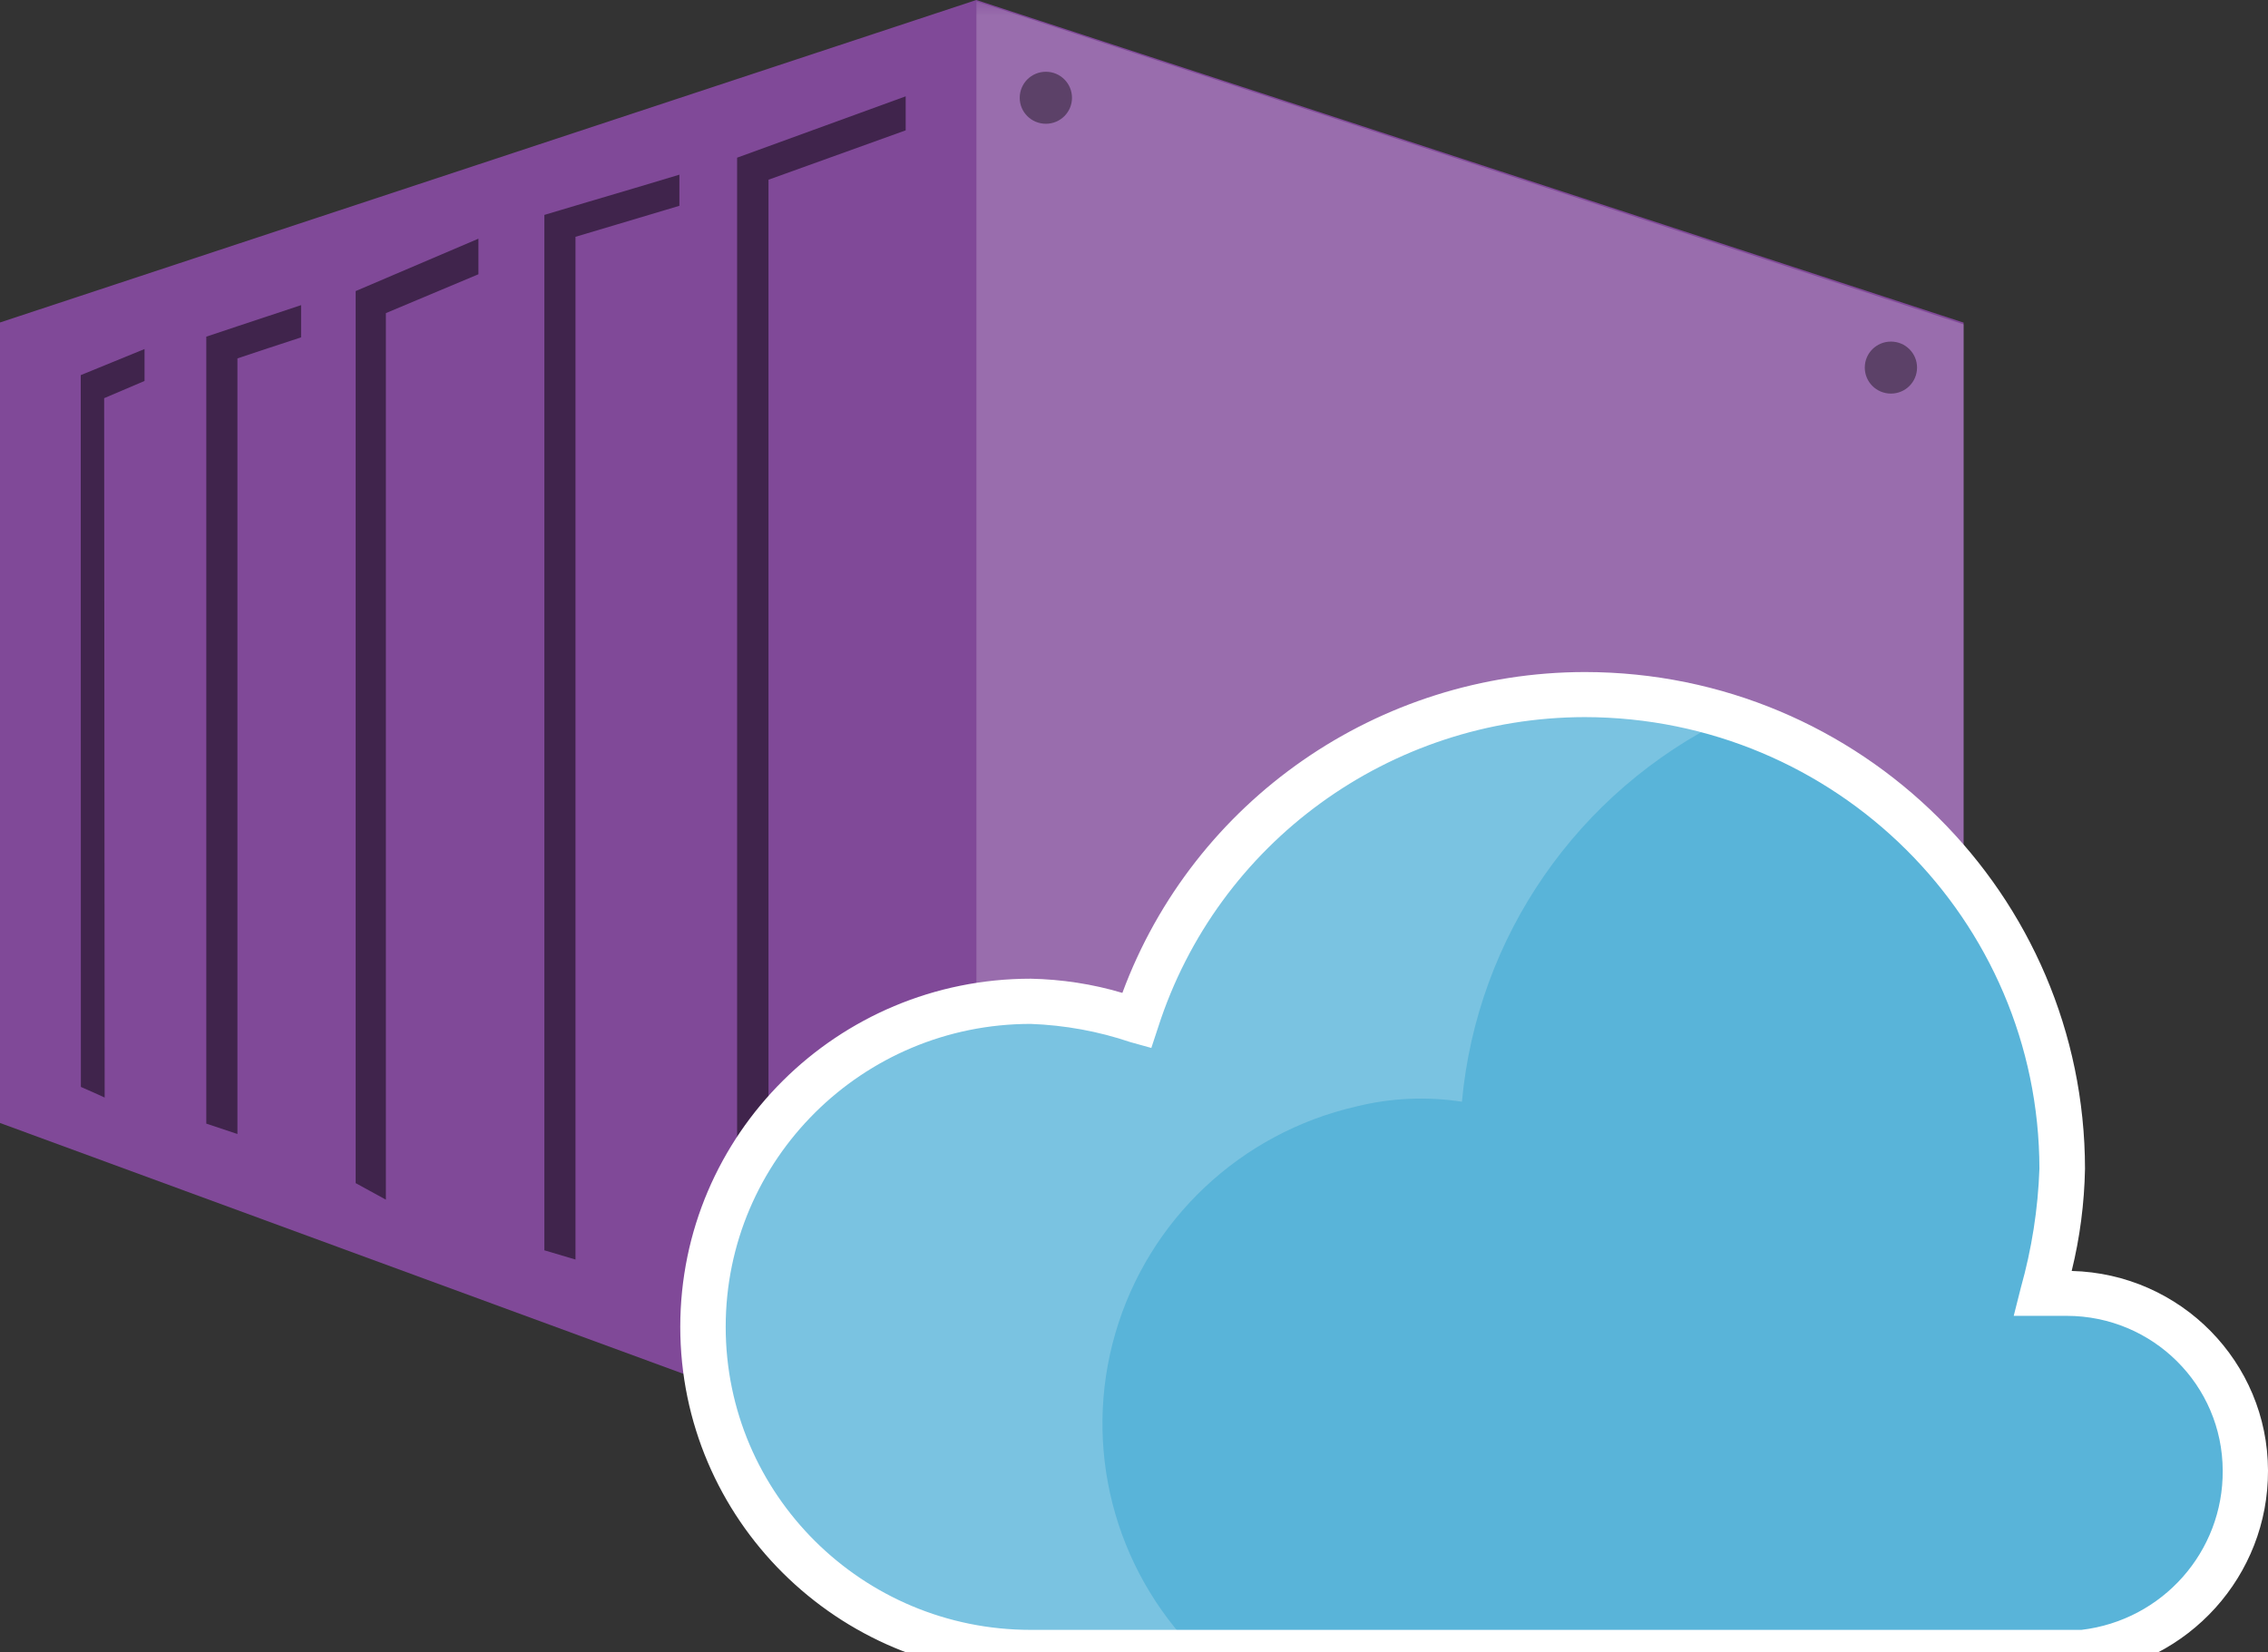 <?xml version="1.0" encoding="UTF-8"?>
<svg xmlns="http://www.w3.org/2000/svg" xmlns:xlink="http://www.w3.org/1999/xlink" width="70pt" height="51pt" viewBox="0 0 70 51" version="1.1">
<rect x="0" y="0" width="70" height="51" fill="#333333" stroke="none"/>
<defs>
<filter id="alpha" filterUnits="objectBoundingBox" x="0%" y="0%" width="100%" height="100%">
  <feColorMatrix type="matrix" in="SourceGraphic" values="0 0 0 0 1 0 0 0 0 1 0 0 0 0 1 0 0 0 1 0"/>
</filter>
<mask id="mask0">
  <g filter="url(#alpha)">
<rect x="0" y="0" width="70" height="51" style="fill:rgb(0%,0%,0%);fill-opacity:0.2;stroke:none;"/>
  </g>
</mask>
<clipPath id="clip1">
  <rect x="0" y="0" width="70" height="51"/>
</clipPath>
<g id="surface5" clip-path="url(#clip1)">
<path style=" stroke:none;fill-rule:nonzero;fill:rgb(100%,100%,100%);fill-opacity:1;" d="M 30.137 0.043 L 60.605 10.012 L 60.602 34.746 L 30.137 45.719 Z M 30.137 0.043 "/>
</g>
<mask id="mask1">
  <g filter="url(#alpha)">
<rect x="0" y="0" width="70" height="51" style="fill:rgb(0%,0%,0%);fill-opacity:0.502;stroke:none;"/>
  </g>
</mask>
<clipPath id="clip2">
  <rect x="0" y="0" width="70" height="51"/>
</clipPath>
<g id="surface8" clip-path="url(#clip2)">
<path style=" stroke:none;fill-rule:nonzero;fill:rgb(0%,0%,0%);fill-opacity:1;" d="M 3.215 12.289 L 4.461 11.758 L 4.461 10.773 L 2.492 11.578 L 2.496 33.547 L 3 33.77 L 3.23 33.875 Z M 3.215 12.289 "/>
</g>
<mask id="mask2">
  <g filter="url(#alpha)">
<rect x="0" y="0" width="70" height="51" style="fill:rgb(0%,0%,0%);fill-opacity:0.502;stroke:none;"/>
  </g>
</mask>
<clipPath id="clip3">
  <rect x="0" y="0" width="70" height="51"/>
</clipPath>
<g id="surface11" clip-path="url(#clip3)">
<path style=" stroke:none;fill-rule:nonzero;fill:rgb(0%,0%,0%);fill-opacity:1;" d="M 10.977 8.984 L 10.977 36.516 L 11.91 37.027 L 11.91 9.664 L 14.766 8.465 L 14.766 7.367 Z M 10.977 8.984 "/>
</g>
<mask id="mask3">
  <g filter="url(#alpha)">
<rect x="0" y="0" width="70" height="51" style="fill:rgb(0%,0%,0%);fill-opacity:0.502;stroke:none;"/>
  </g>
</mask>
<clipPath id="clip4">
  <rect x="0" y="0" width="70" height="51"/>
</clipPath>
<g id="surface14" clip-path="url(#clip4)">
<path style=" stroke:none;fill-rule:nonzero;fill:rgb(0%,0%,0%);fill-opacity:1;" d="M 20.5 6.492 L 20.969 6.352 L 20.969 5.391 L 19.539 5.82 L 18.113 6.242 L 16.801 6.633 L 16.801 38.59 L 17.762 38.875 L 17.762 7.309 L 19.074 6.918 Z M 20.5 6.492 "/>
</g>
<mask id="mask4">
  <g filter="url(#alpha)">
<rect x="0" y="0" width="70" height="51" style="fill:rgb(0%,0%,0%);fill-opacity:0.502;stroke:none;"/>
  </g>
</mask>
<clipPath id="clip5">
  <rect x="0" y="0" width="70" height="51"/>
</clipPath>
<g id="surface17" clip-path="url(#clip5)">
<path style=" stroke:none;fill-rule:nonzero;fill:rgb(0%,0%,0%);fill-opacity:1;" d="M 27.953 2.973 L 22.75 4.867 L 22.75 41.008 L 23.719 41.469 L 23.719 5.547 L 27.953 4.023 Z M 27.953 2.973 "/>
</g>
<mask id="mask5">
  <g filter="url(#alpha)">
<rect x="0" y="0" width="70" height="51" style="fill:rgb(0%,0%,0%);fill-opacity:0.502;stroke:none;"/>
  </g>
</mask>
<clipPath id="clip6">
  <rect x="0" y="0" width="70" height="51"/>
</clipPath>
<g id="surface20" clip-path="url(#clip6)">
<path style=" stroke:none;fill-rule:nonzero;fill:rgb(0%,0%,0%);fill-opacity:1;" d="M 9.293 10.41 L 9.293 9.418 L 7.34 10.066 L 6.367 10.391 L 6.367 34.68 L 7.328 35 L 7.328 11.062 L 8.301 10.738 L 9.277 10.418 Z M 9.293 10.41 "/>
</g>
<mask id="mask6">
  <g filter="url(#alpha)">
<rect x="0" y="0" width="70" height="51" style="fill:rgb(0%,0%,0%);fill-opacity:0.2;stroke:none;"/>
  </g>
</mask>
<clipPath id="clip7">
  <rect x="0" y="0" width="70" height="51"/>
</clipPath>
<g id="surface23" clip-path="url(#clip7)">
<path style=" stroke:none;fill-rule:nonzero;fill:rgb(100%,100%,100%);fill-opacity:1;" d="M 36.945 51 C 34.371 48.41 33.406 44.641 34.426 41.145 C 35.445 37.648 38.285 34.973 41.855 34.152 C 42.922 33.887 44.035 33.836 45.121 34.004 C 45.59 28.914 48.688 24.438 53.301 22.18 C 51.867 21.695 50.359 21.449 48.84 21.441 C 42.52 21.453 36.93 25.516 35 31.496 C 33.945 31.141 32.844 30.941 31.734 30.902 C 26.23 31.02 21.832 35.484 21.832 40.949 C 21.832 46.418 26.23 50.883 31.734 51 Z M 36.945 51 "/>
</g>
<mask id="mask7">
  <g filter="url(#alpha)">
<rect x="0" y="0" width="70" height="51" style="fill:rgb(0%,0%,0%);fill-opacity:0.4;stroke:none;"/>
  </g>
</mask>
<clipPath id="clip8">
  <rect x="0" y="0" width="70" height="51"/>
</clipPath>
<g id="surface26" clip-path="url(#clip8)">
<path style=" stroke:none;fill-rule:nonzero;fill:rgb(0%,0%,0%);fill-opacity:1;" d="M 33.086 3.02 C 33.086 3.461 32.727 3.82 32.281 3.82 C 31.832 3.82 31.473 3.461 31.473 3.02 C 31.473 2.574 31.832 2.215 32.281 2.215 C 32.727 2.215 33.086 2.574 33.086 3.02 Z M 33.086 3.02 "/>
</g>
<mask id="mask8">
  <g filter="url(#alpha)">
<rect x="0" y="0" width="70" height="51" style="fill:rgb(0%,0%,0%);fill-opacity:0.4;stroke:none;"/>
  </g>
</mask>
<clipPath id="clip9">
  <rect x="0" y="0" width="70" height="51"/>
</clipPath>
<g id="surface29" clip-path="url(#clip9)">
<path style=" stroke:none;fill-rule:nonzero;fill:rgb(0%,0%,0%);fill-opacity:1;" d="M 59.168 11.344 C 59.168 11.789 58.809 12.148 58.363 12.148 C 57.914 12.148 57.555 11.789 57.555 11.344 C 57.555 10.902 57.914 10.543 58.363 10.543 C 58.809 10.543 59.168 10.902 59.168 11.344 Z M 59.168 11.344 "/>
</g>
</defs>
<g id="surface1">
<path style=" stroke:none;fill-rule:nonzero;fill:rgb(50.196%,28.627%,59.608%);fill-opacity:1;" d="M 0 34.66 L 27.914 44.906 L 30.105 45.719 L 30.105 45.711 L 60.605 34.711 L 60.605 9.957 L 30.133 0 L 0 9.953 Z M 0 34.66 "/>
<use xlink:href="#surface5" mask="url(#mask0)"/>
<use xlink:href="#surface8" mask="url(#mask1)"/>
<use xlink:href="#surface11" mask="url(#mask2)"/>
<use xlink:href="#surface14" mask="url(#mask3)"/>
<use xlink:href="#surface17" mask="url(#mask4)"/>
<use xlink:href="#surface20" mask="url(#mask5)"/>
<path style=" stroke:none;fill-rule:nonzero;fill:rgb(34.902%,70.588%,85.098%);fill-opacity:1;" d="M 69.301 45.387 C 69.305 43.934 68.727 42.539 67.691 41.512 C 66.656 40.484 65.254 39.91 63.793 39.914 L 63.051 39.914 C 63.406 38.66 63.605 37.371 63.648 36.07 C 63.695 28.898 58.473 22.762 51.344 21.617 C 44.215 20.473 37.312 24.664 35.086 31.488 C 34.031 31.137 32.93 30.938 31.816 30.898 C 26.23 30.898 21.699 35.398 21.699 40.949 C 21.699 46.5 26.23 51 31.816 51 L 64.25 51 C 67.133 50.691 69.312 48.266 69.301 45.387 "/>
<path style=" stroke:none;fill-rule:nonzero;fill:rgb(100%,100%,100%);fill-opacity:1;" d="M 31.812 51.699 C 25.84 51.699 20.996 46.887 20.996 40.953 C 20.996 35.016 25.84 30.207 31.812 30.207 C 32.77 30.227 33.723 30.371 34.641 30.645 C 36.844 24.699 42.543 20.746 48.922 20.742 C 57.441 20.75 64.344 27.609 64.352 36.074 C 64.332 37.137 64.195 38.195 63.941 39.227 C 67.309 39.312 69.992 42.043 70 45.387 C 70.012 48.625 67.555 51.352 64.312 51.691 Z M 31.812 31.602 C 26.613 31.602 22.398 35.789 22.398 40.953 C 22.398 46.117 26.613 50.305 31.812 50.305 L 64.242 50.305 C 66.746 50.008 68.621 47.891 68.602 45.387 C 68.594 42.75 66.445 40.617 63.793 40.613 L 62.152 40.613 L 62.371 39.746 C 62.707 38.551 62.902 37.316 62.945 36.07 C 62.934 28.379 56.66 22.145 48.914 22.133 C 42.898 22.141 37.578 26.012 35.746 31.703 L 35.535 32.344 L 34.887 32.164 C 33.895 31.828 32.859 31.641 31.812 31.602 Z M 31.812 31.602 "/>
<use xlink:href="#surface23" mask="url(#mask6)"/>
<use xlink:href="#surface26" mask="url(#mask7)"/>
<use xlink:href="#surface29" mask="url(#mask8)"/>
</g>
</svg>
